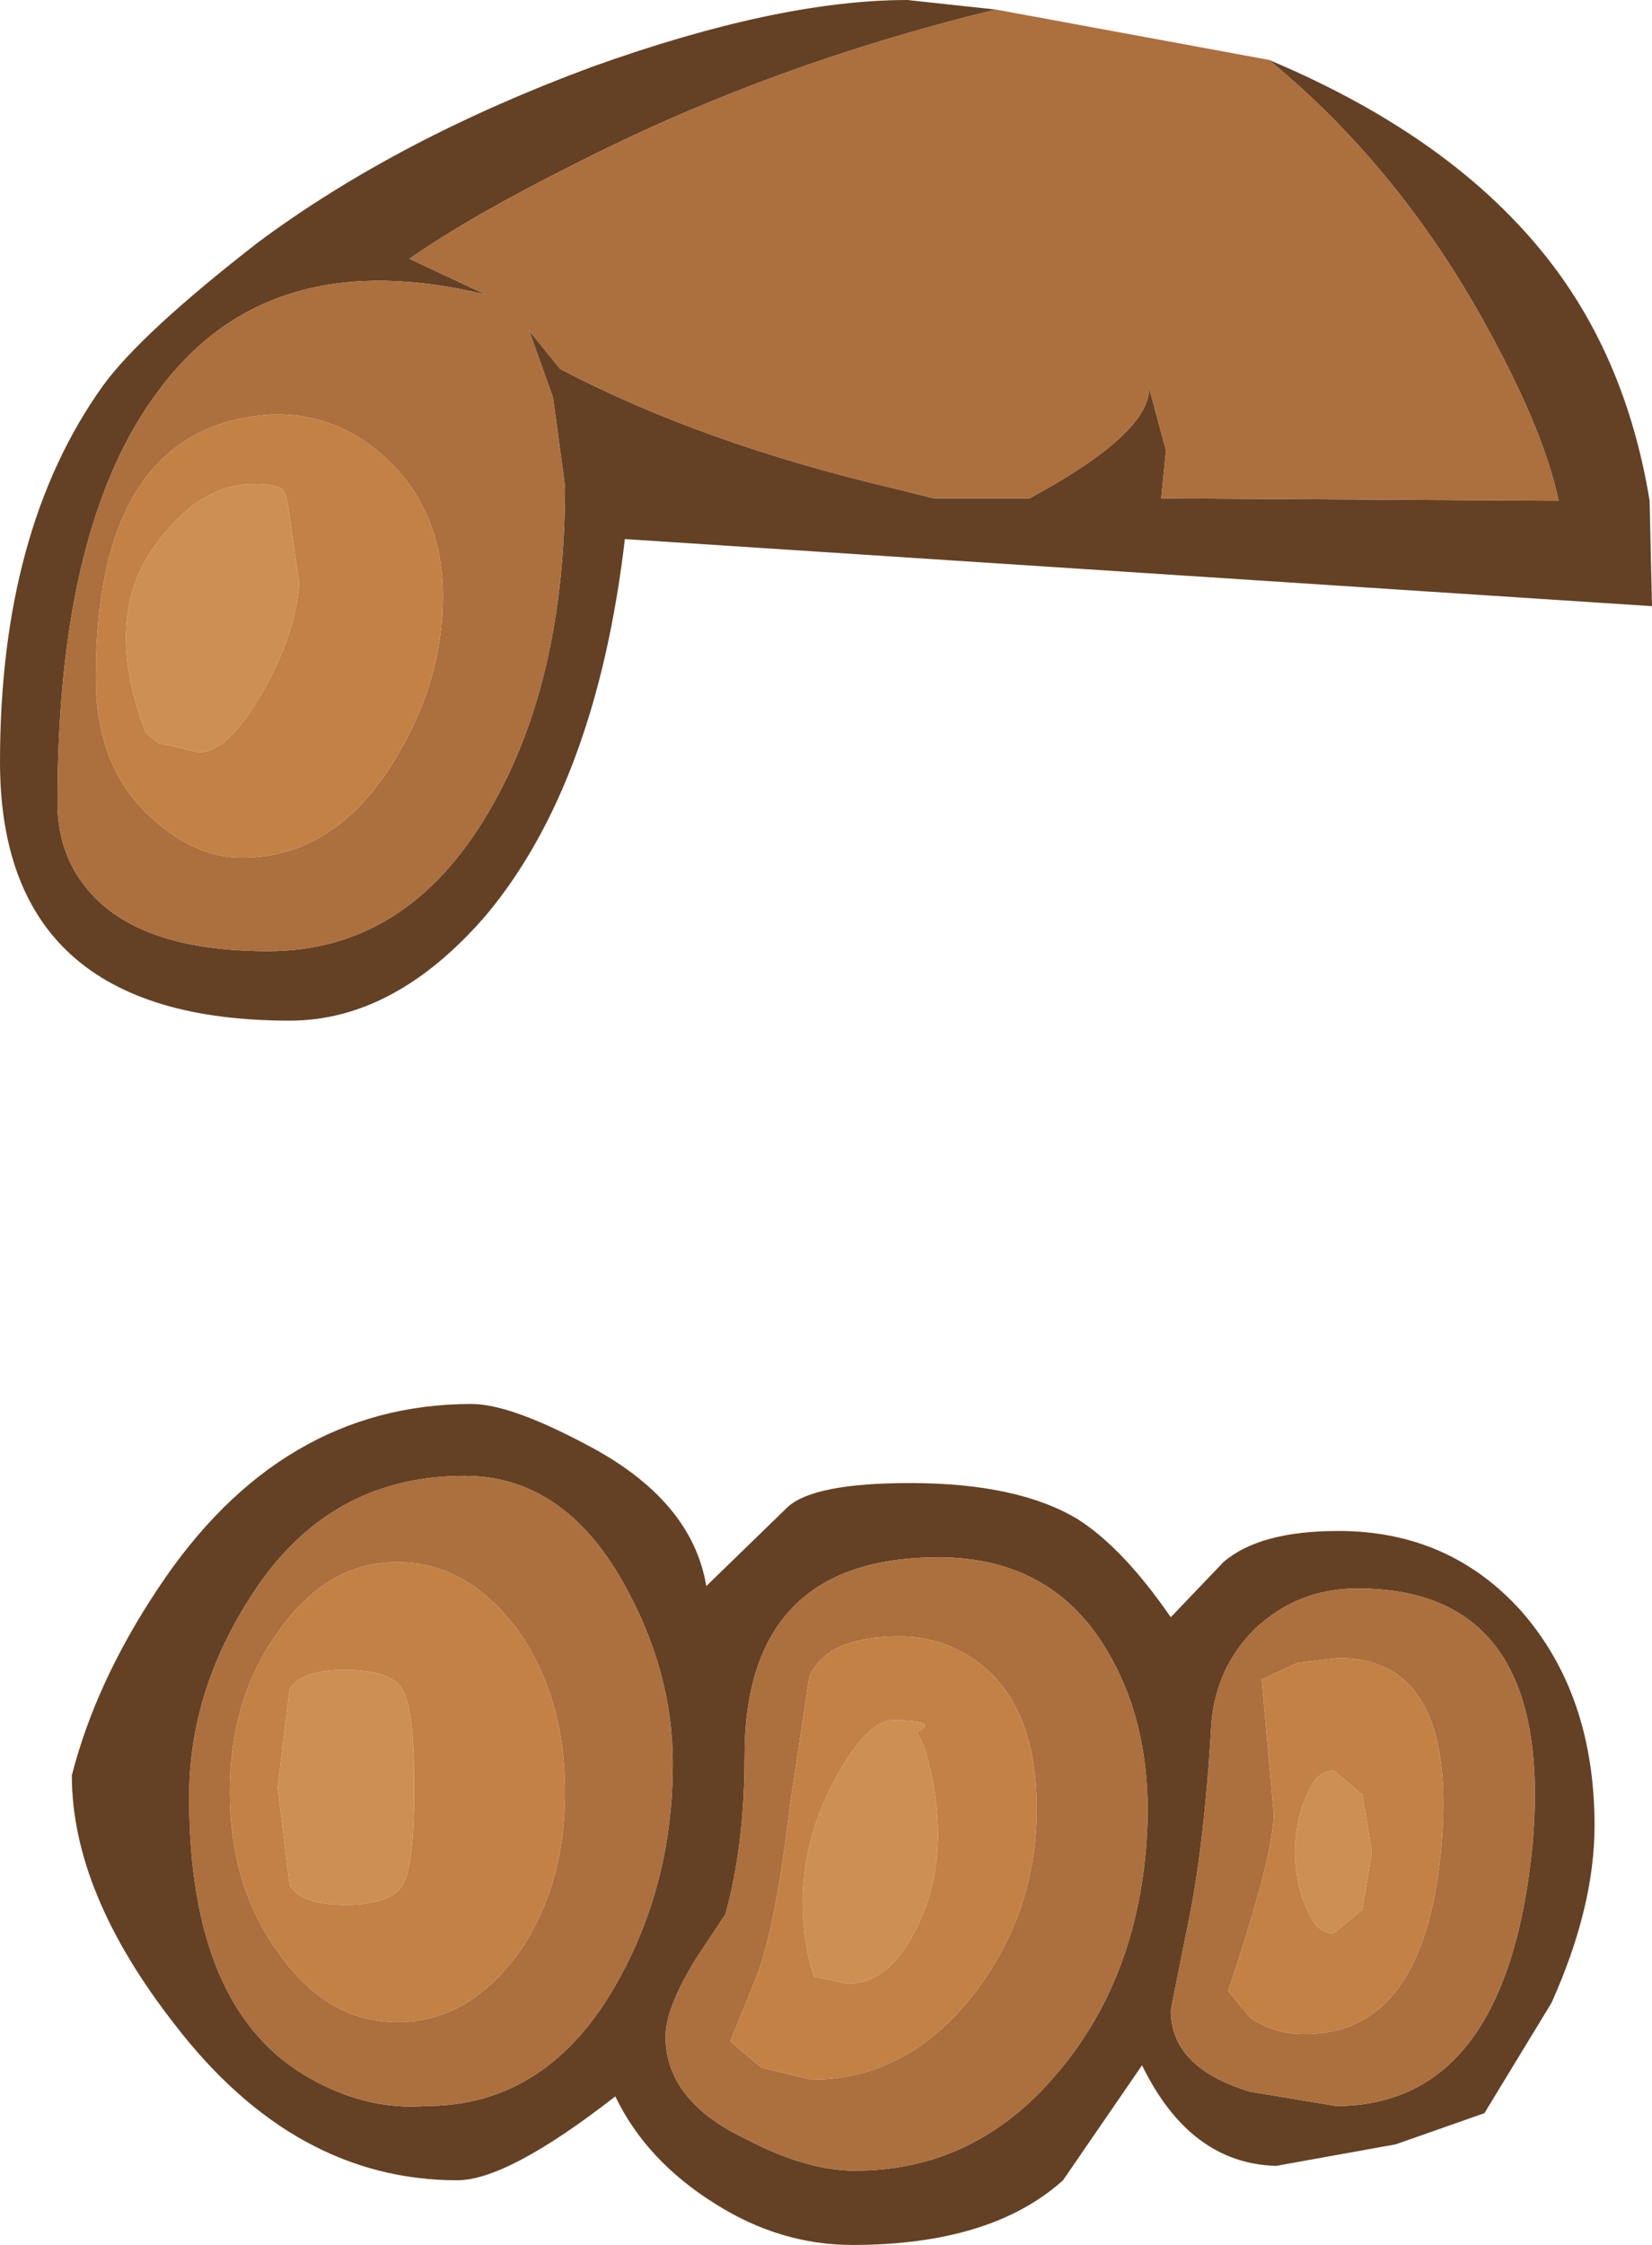 <?xml version="1.0" encoding="UTF-8" standalone="no"?>
<svg xmlns:ffdec="https://www.free-decompiler.com/flash" xmlns:xlink="http://www.w3.org/1999/xlink" ffdec:objectType="shape" height="46.85px" width="34.5px" xmlns="http://www.w3.org/2000/svg">
  <g transform="matrix(1.0, 0.0, 0.0, 1.0, 19.4, 3.4)">
    <path d="M1.4 -3.2 Q-3.35 -2.05 -7.45 0.05 -9.55 1.1 -10.85 2.0 L-9.25 2.75 Q-13.75 1.65 -16.05 4.7 -18.2 7.5 -18.2 13.35 -18.2 14.55 -17.4 15.35 -16.3 16.45 -13.8 16.45 -10.9 16.45 -9.2 13.55 -7.6 10.85 -7.6 6.75 L-7.85 4.9 -8.35 3.5 -7.7 4.3 Q-4.75 5.85 -0.7 6.8 L0.1 7.0 2.1 7.0 Q4.6 5.65 4.6 4.7 L4.95 6.0 4.85 7.0 13.15 7.05 Q12.85 5.65 11.8 3.7 9.95 0.2 7.1 -2.15 11.15 -0.45 13.15 2.3 14.6 4.3 15.05 7.05 L15.1 9.25 -6.35 7.85 Q-6.95 12.95 -9.25 15.7 -11.15 17.9 -13.35 17.9 -19.4 17.9 -19.4 12.5 -19.4 7.65 -17.25 4.65 -16.45 3.55 -14.0 1.65 -11.1 -0.5 -7.05 -2.0 -3.15 -3.4 -0.45 -3.4 L1.4 -3.2 M13.9 34.7 Q13.9 36.4 13.0 38.4 L11.6 40.7 9.75 41.35 7.25 41.8 Q5.45 41.75 4.45 39.7 L2.8 42.1 Q1.3 43.45 -1.6 43.45 -3.1 43.45 -4.45 42.6 -5.9 41.7 -6.55 40.35 -8.8 42.1 -9.85 42.1 -13.25 42.1 -15.75 38.85 -17.9 36.1 -17.9 33.65 -17.4 31.7 -16.1 29.75 -13.55 25.9 -9.55 25.9 -8.75 25.9 -7.15 26.75 -4.95 27.9 -4.65 29.7 L-2.95 28.05 Q-2.4 27.55 -0.4 27.55 1.85 27.55 3.1 28.3 4.05 28.9 5.05 30.35 L6.15 29.2 Q6.9 28.55 8.55 28.55 10.85 28.55 12.35 30.2 13.9 31.95 13.9 34.7 M6.8 30.6 Q6.0 31.4 5.9 32.55 5.75 35.15 5.4 36.8 L5.05 38.55 Q5.05 39.75 6.7 40.25 L8.5 40.55 Q12.05 40.55 12.6 35.15 13.1 29.75 8.95 29.75 7.7 29.75 6.8 30.6 M3.75 31.1 Q2.6 29.1 0.2 29.1 -3.85 29.1 -3.85 33.25 -3.85 35.1 -4.25 36.55 L-4.85 37.45 Q-5.5 38.5 -5.5 39.1 -5.5 40.45 -3.8 41.25 -2.55 41.9 -1.55 41.9 0.95 41.9 2.65 39.9 4.2 38.1 4.5 35.5 4.8 32.9 3.75 31.1 M-9.7 27.4 Q-12.55 27.4 -14.15 29.9 -15.45 31.9 -15.45 34.1 -15.45 38.45 -13.05 39.9 -11.8 40.65 -10.5 40.55 -7.95 40.55 -6.5 37.95 -5.35 35.9 -5.35 33.4 -5.35 31.45 -6.4 29.6 -7.65 27.4 -9.7 27.4" fill="#644124" fill-rule="evenodd" stroke="none"/>
    <path d="M1.4 -3.2 L7.1 -2.15 Q9.95 0.2 11.8 3.7 12.85 5.65 13.15 7.05 L4.85 7.0 4.95 6.0 4.6 4.7 Q4.6 5.65 2.1 7.0 L0.1 7.0 -0.7 6.8 Q-4.75 5.85 -7.7 4.3 L-8.35 3.5 -7.85 4.9 -7.6 6.75 Q-7.6 10.85 -9.2 13.55 -10.9 16.45 -13.8 16.45 -16.3 16.45 -17.4 15.35 -18.2 14.55 -18.2 13.35 -18.2 7.5 -16.05 4.7 -13.75 1.65 -9.25 2.75 L-10.85 2.0 Q-9.55 1.1 -7.45 0.05 -3.35 -2.05 1.4 -3.2 M3.75 31.1 Q4.8 32.9 4.5 35.5 4.2 38.1 2.65 39.9 0.95 41.9 -1.55 41.9 -2.55 41.9 -3.8 41.25 -5.5 40.45 -5.5 39.1 -5.5 38.5 -4.85 37.45 L-4.25 36.55 Q-3.85 35.1 -3.85 33.25 -3.85 29.1 0.2 29.1 2.6 29.1 3.75 31.1 M6.8 30.6 Q7.7 29.75 8.95 29.75 13.1 29.75 12.6 35.15 12.05 40.55 8.5 40.55 L6.7 40.25 Q5.05 39.75 5.05 38.55 L5.4 36.8 Q5.75 35.15 5.9 32.55 6.0 31.4 6.8 30.6 M0.9 31.2 Q0.2 30.75 -0.6 30.75 -2.15 30.75 -2.5 31.6 L-2.9 34.25 Q-3.2 36.8 -3.6 37.85 L-4.15 39.2 -3.5 39.75 -2.45 40.0 Q-0.45 40.0 0.95 38.2 2.25 36.5 2.25 34.35 2.25 32.1 0.9 31.2 M7.7 31.3 L6.95 31.65 7.2 34.45 Q7.2 35.3 6.25 38.15 L6.7 38.7 Q7.2 39.05 7.85 39.05 10.35 39.05 10.7 35.15 11.05 31.2 8.55 31.2 L7.7 31.3 M-11.3 6.2 Q-12.35 5.2 -13.75 5.25 -17.4 5.5 -17.4 10.75 -17.4 12.65 -16.2 13.7 -15.3 14.5 -14.35 14.5 -12.4 14.5 -11.15 12.45 -10.15 10.8 -10.15 9.05 -10.15 7.3 -11.3 6.2 M-9.7 27.4 Q-7.65 27.4 -6.4 29.6 -5.35 31.45 -5.35 33.4 -5.35 35.9 -6.5 37.95 -7.95 40.55 -10.5 40.55 -11.8 40.65 -13.05 39.9 -15.45 38.45 -15.45 34.1 -15.45 31.9 -14.15 29.9 -12.55 27.4 -9.7 27.4 M-8.6 30.6 Q-9.65 29.2 -11.1 29.2 -12.55 29.2 -13.55 30.6 -14.6 32.0 -14.6 34.0 -14.6 36.0 -13.55 37.4 -12.55 38.8 -11.1 38.8 -9.65 38.8 -8.6 37.4 -7.6 36.0 -7.6 34.0 -7.6 32.0 -8.6 30.6" fill="#ac6f3e" fill-rule="evenodd" stroke="none"/>
    <path d="M7.7 31.3 L8.55 31.2 Q11.05 31.2 10.7 35.15 10.35 39.05 7.85 39.05 7.2 39.05 6.7 38.7 L6.25 38.15 Q7.2 35.3 7.2 34.45 L6.95 31.65 7.7 31.3 M0.9 31.2 Q2.25 32.1 2.25 34.35 2.25 36.5 0.95 38.2 -0.45 40.0 -2.45 40.0 L-3.5 39.75 -4.15 39.2 -3.6 37.85 Q-3.2 36.8 -2.9 34.25 L-2.5 31.6 Q-2.15 30.75 -0.6 30.75 0.2 30.75 0.9 31.2 M7.65 35.25 Q7.65 35.95 7.9 36.45 8.1 36.95 8.45 36.95 L9.05 36.45 9.25 35.25 9.05 34.05 8.45 33.55 Q8.1 33.55 7.9 34.05 7.65 34.55 7.65 35.25 M-16.1 12.1 L-15.25 12.3 Q-14.65 12.3 -13.95 11.1 -13.25 9.9 -13.15 8.8 L-13.4 7.05 -13.45 6.9 Q-13.5 6.7 -14.1 6.7 -15.2 6.7 -16.1 7.9 -17.3 9.45 -16.35 11.9 L-16.1 12.1 M-11.3 6.2 Q-10.15 7.3 -10.15 9.05 -10.15 10.8 -11.15 12.45 -12.4 14.5 -14.35 14.5 -15.3 14.5 -16.2 13.7 -17.4 12.65 -17.4 10.75 -17.4 5.5 -13.75 5.25 -12.35 5.2 -11.3 6.2 M-0.25 32.75 Q0.25 32.5 -0.75 32.5 -1.35 32.5 -2.1 34.0 -2.95 35.8 -2.45 37.7 L-2.4 37.85 -1.7 38.0 Q-0.75 38.0 -0.15 36.6 0.5 35.05 -0.1 33.05 L-0.25 32.75 M-8.6 30.6 Q-7.6 32.0 -7.6 34.0 -7.6 36.0 -8.6 37.4 -9.65 38.8 -11.1 38.8 -12.55 38.8 -13.55 37.4 -14.6 36.0 -14.6 34.0 -14.6 32.0 -13.55 30.6 -12.55 29.2 -11.1 29.2 -9.65 29.2 -8.6 30.6 M-12.2 31.45 Q-13.1 31.45 -13.35 31.85 L-13.6 33.9 -13.35 35.95 Q-13.1 36.35 -12.2 36.35 -11.25 36.35 -11.0 35.95 -10.75 35.55 -10.75 33.9 -10.75 32.25 -11.0 31.85 -11.25 31.45 -12.2 31.45" fill="#c38145" fill-rule="evenodd" stroke="none"/>
    <path d="M-16.1 12.1 L-16.35 11.9 Q-17.3 9.45 -16.1 7.9 -15.2 6.7 -14.1 6.7 -13.5 6.7 -13.45 6.9 L-13.4 7.05 -13.15 8.8 Q-13.25 9.9 -13.95 11.1 -14.65 12.3 -15.25 12.3 L-16.1 12.1 M7.65 35.25 Q7.65 34.55 7.9 34.05 8.1 33.55 8.45 33.55 L9.05 34.05 9.25 35.25 9.05 36.45 8.45 36.95 Q8.1 36.95 7.9 36.45 7.65 35.95 7.65 35.25 M-0.25 32.75 L-0.1 33.05 Q0.5 35.05 -0.15 36.6 -0.75 38.0 -1.7 38.0 L-2.4 37.85 -2.45 37.7 Q-2.95 35.8 -2.1 34.0 -1.35 32.5 -0.75 32.5 0.25 32.5 -0.25 32.75 M-12.2 31.45 Q-11.25 31.45 -11.0 31.85 -10.75 32.25 -10.75 33.9 -10.75 35.55 -11.0 35.95 -11.25 36.35 -12.2 36.35 -13.1 36.35 -13.35 35.95 L-13.6 33.9 -13.35 31.85 Q-13.1 31.45 -12.2 31.45" fill="#cd8f52" fill-rule="evenodd" stroke="none"/>
  </g>
</svg>
